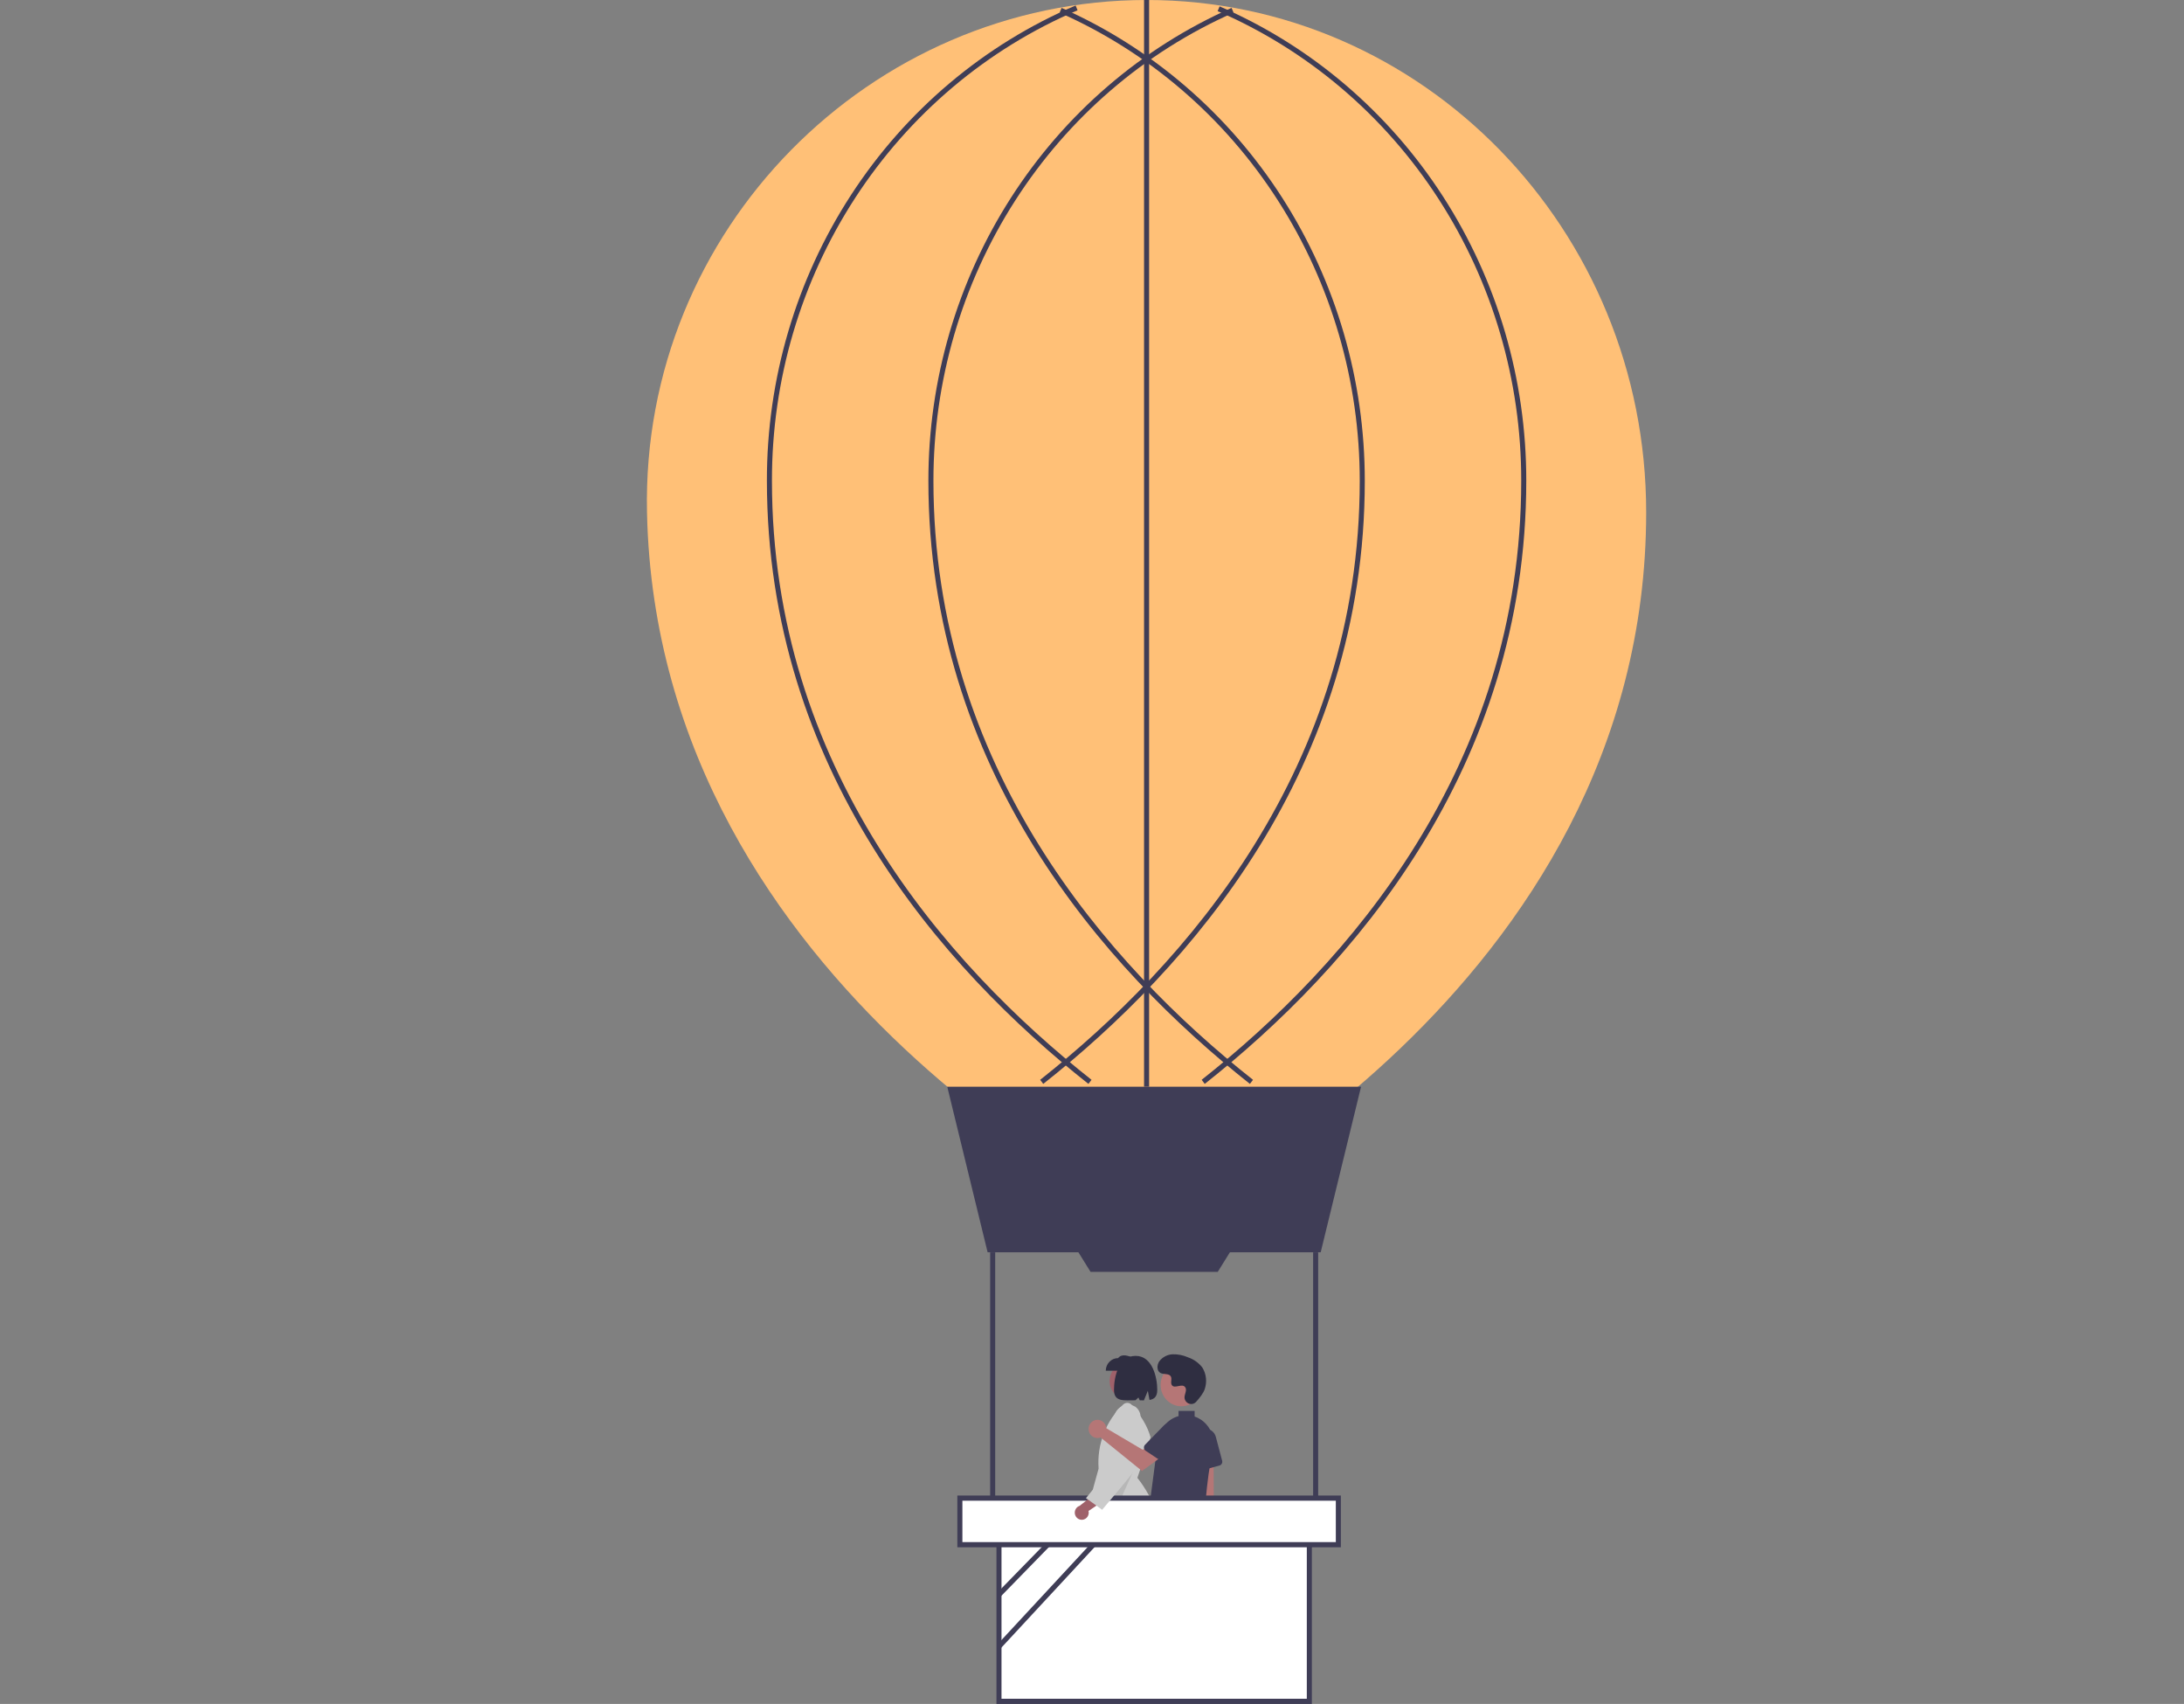 <svg width="709" height="553" viewBox="0 0 709 553" fill="none" xmlns="http://www.w3.org/2000/svg">
<rect x="0" y="0" width="709" height="553" fill="#808080" stroke="none"/>
<g clip-path="url(#clip0)">
<path d="M534.404 166.265C534.404 322.454 374.678 397.19 374.678 397.19C374.678 397.19 213.313 322.454 210.037 166.265C208.111 74.461 282.649 0 372.22 0C461.792 0 534.404 74.44 534.404 166.265Z" fill="#FFC077"/>
<path d="M391.099 351.774L390.098 350.444C437.425 313.029 493.841 248.931 493.841 156.045C493.879 123.513 484.546 91.693 467.013 64.577C449.481 37.46 424.529 16.255 395.286 3.619L395.925 2.072C425.464 14.836 450.669 36.257 468.379 63.649C486.09 91.04 495.517 123.182 495.479 156.045C495.479 249.613 438.717 314.129 391.099 351.774Z" fill="#3F3D56"/>
<path d="M338.675 351.774L337.675 350.444C385.002 313.029 441.418 248.932 441.418 156.045C441.431 123.731 432.21 92.122 414.895 65.121C397.579 38.119 372.928 16.909 343.986 4.111L344.635 2.569C373.871 15.498 398.773 36.923 416.264 64.198C433.755 91.473 443.069 123.403 443.056 156.045C443.056 249.614 386.293 314.13 338.675 351.774Z" fill="#3F3D56"/>
<path d="M405.765 351.774C358.147 314.129 301.385 249.614 301.385 156.045C301.372 123.403 310.686 91.473 328.178 64.197C345.669 36.922 370.571 15.497 399.807 2.568L400.457 4.11C371.514 16.909 346.862 38.119 329.547 65.12C312.231 92.121 303.01 123.731 303.023 156.045C303.023 248.931 359.439 313.029 406.765 350.444L405.765 351.774Z" fill="#3F3D56"/>
<path d="M353.342 351.774C305.724 314.129 248.962 249.614 248.962 156.045C248.908 123.053 258.402 90.786 276.242 63.327C294.081 35.868 319.465 14.451 349.181 1.786L349.813 3.336C320.395 15.874 295.266 37.075 277.606 64.259C259.945 91.442 250.547 123.384 250.6 156.045C250.6 248.932 307.016 313.03 354.343 350.444L353.342 351.774Z" fill="#3F3D56"/>
<path d="M373.04 0H371.401V352.684H373.04V0Z" fill="#3F3D56"/>
<path d="M358.215 543.947H355.468L354.162 533.09H358.215V543.947Z" fill="#9F616A"/>
<path d="M358.915 546.675H350.061V546.561C350.062 545.624 350.426 544.726 351.072 544.064C351.718 543.401 352.594 543.029 353.507 543.028H358.915V546.675Z" fill="#2F2E41"/>
<path d="M393.622 538.613L391.268 540.063L384.694 531.446L388.168 529.306L393.622 538.613Z" fill="#9F616A"/>
<path d="M388.004 545.257L387.946 545.158C387.477 544.355 387.337 543.393 387.558 542.484C387.779 541.576 388.343 540.794 389.126 540.31L393.761 537.456L395.593 540.582L388.004 545.257Z" fill="#2F2E41"/>
<path d="M358.928 541.706L358.881 541.706C357.545 541.702 356.211 541.623 354.883 541.47C354.377 541.419 353.828 541.363 353.167 541.308L353.144 541.303C352.693 541.166 352.681 536.828 352.872 521.981C352.97 514.376 353.081 505.756 352.949 500.267L352.948 500.213L352.987 500.178C355.376 498.031 358.225 496.495 361.304 495.694C364.382 494.893 367.601 494.849 370.699 495.568L370.747 495.578L370.773 495.622C373.471 500.303 377.546 507.045 381.486 513.566C390.531 528.534 393.118 532.937 392.835 533.269L392.801 533.296C392.183 533.612 391.719 533.856 391.325 534.064C389.764 534.892 388.161 535.633 386.522 536.284L386.45 536.315L386.397 536.255C377.219 525.945 369.581 514.428 364.857 503.782C364.305 507.416 363.635 512.163 362.927 517.177C360.891 531.598 359.515 541.093 358.961 541.672L358.928 541.706Z" fill="#2F2E41"/>
<path d="M361.401 501.376C366.874 501.351 372.31 502.285 377.477 504.136C377.657 495.244 374.749 486.576 369.274 479.678L369.233 479.629L369.254 479.567C370.696 475.297 372.186 470.883 373.517 466.49L373.497 466.417C372.563 463.013 370.559 459.574 367.369 455.902C367.023 455.534 366.554 455.316 366.056 455.29C365.559 455.264 365.07 455.433 364.69 455.763C361.895 458.382 359.719 461.619 358.325 465.229C356.931 468.838 356.357 472.726 356.645 476.596L356.647 476.618L356.641 476.64C354.144 485.314 353.237 489.769 352.437 493.7C351.854 496.567 351.348 499.05 350.334 502.598C353.97 501.787 357.68 501.377 361.401 501.376V501.376Z" fill="#CBCBCB"/>
<path opacity="0.1" d="M369.458 473.956L361.334 492.089L356.692 487.273L369.458 473.956Z" fill="black"/>
<path d="M365.985 454.137C369.177 454.137 371.765 451.484 371.765 448.211C371.765 444.938 369.177 442.285 365.985 442.285C362.792 442.285 360.204 444.938 360.204 448.211C360.204 451.484 362.792 454.137 365.985 454.137Z" fill="#9F616A"/>
<path d="M358.976 444.863H368.155V440.762C366.14 439.941 364.169 439.244 362.977 440.762C361.916 440.762 360.898 441.194 360.148 441.963C359.398 442.732 358.976 443.776 358.976 444.863V444.863Z" fill="#2F2E41"/>
<path d="M368.663 440.038C374.15 440.038 375.686 447.089 375.686 451.067C375.686 453.285 374.707 454.079 373.169 454.347L372.626 451.378L371.354 454.475C370.922 454.477 370.469 454.469 369.998 454.46L369.567 453.549L368.605 454.443C364.753 454.449 361.64 455.025 361.64 451.067C361.64 447.089 362.987 440.038 368.663 440.038Z" fill="#2F2E41"/>
<path d="M378.104 542.72H374.737L373.135 529.407H378.104V542.72Z" fill="#B57676"/>
<path d="M372.332 541.733H378.825V545.924H368.244C368.244 545.374 368.35 544.829 368.555 544.321C368.761 543.812 369.062 543.35 369.441 542.961C369.821 542.572 370.272 542.263 370.768 542.052C371.264 541.842 371.795 541.733 372.332 541.733Z" fill="#2F2E41"/>
<path d="M390.737 542.72H387.37L385.768 529.407H390.737L390.737 542.72Z" fill="#B57676"/>
<path d="M384.965 541.733H391.458V545.924H380.877C380.877 544.813 381.307 543.747 382.074 542.961C382.841 542.175 383.881 541.733 384.965 541.733Z" fill="#2F2E41"/>
<path d="M390.325 503.069C389.962 502.83 389.655 502.512 389.425 502.138C389.195 501.764 389.048 501.343 388.994 500.904C388.94 500.466 388.981 500.02 389.113 499.599C389.245 499.179 389.465 498.792 389.759 498.468L387.542 466.217L393.928 466.852L394.103 498.436C394.602 498.977 394.889 499.687 394.911 500.431C394.933 501.175 394.687 501.902 394.222 502.473C393.756 503.044 393.102 503.42 392.384 503.53C391.666 503.64 390.933 503.476 390.325 503.069Z" fill="#B57676"/>
<path d="M377.945 536.013L374.239 535.832C373.923 535.816 373.625 535.678 373.406 535.444C373.187 535.21 373.064 534.899 373.061 534.575L372.803 496.13C372.802 495.948 372.839 495.767 372.912 495.601C372.985 495.435 373.093 495.286 373.227 495.166C373.361 495.047 373.519 494.958 373.69 494.906C373.86 494.855 374.04 494.841 374.216 494.868L389.044 497.074C389.337 497.116 389.605 497.265 389.8 497.494C389.994 497.722 390.101 498.015 390.102 498.319L392.009 533.942C392.01 534.109 391.979 534.275 391.918 534.43C391.856 534.584 391.765 534.725 391.65 534.844C391.536 534.962 391.399 535.057 391.248 535.121C391.098 535.185 390.936 535.218 390.773 535.218H386.778C386.483 535.22 386.197 535.112 385.973 534.916C385.749 534.719 385.601 534.447 385.557 534.148C385.557 534.148 382.539 507.428 382.124 507.443C381.708 507.451 379.231 534.898 379.231 534.898C379.194 535.205 379.049 535.488 378.823 535.694C378.597 535.9 378.306 536.014 378.004 536.015C377.984 536.015 377.965 536.014 377.945 536.013Z" fill="#2F2E41"/>
<path d="M388.988 477.054C388.838 476.944 388.715 476.8 388.626 476.635C388.538 476.469 388.487 476.285 388.477 476.096L388.009 467.404C387.963 466.543 388.229 465.694 388.757 465.023C389.285 464.351 390.036 463.903 390.867 463.766C391.697 463.628 392.548 463.811 393.255 464.279C393.962 464.746 394.475 465.466 394.695 466.298L396.751 474.07C396.836 474.394 396.792 474.74 396.629 475.031C396.466 475.323 396.197 475.536 395.881 475.624L390.034 477.249C389.857 477.299 389.67 477.307 389.489 477.274C389.308 477.24 389.137 477.165 388.988 477.054V477.054Z" fill="#3F3D56"/>
<path d="M383.526 456.395C387.251 456.395 390.271 453.299 390.271 449.48C390.271 445.661 387.251 442.566 383.526 442.566C379.801 442.566 376.781 445.661 376.781 449.48C376.781 453.299 379.801 456.395 383.526 456.395Z" fill="#B57676"/>
<path d="M388.299 454.951C388.017 455.263 387.654 455.485 387.253 455.593C386.851 455.7 386.429 455.688 386.034 455.558C385.639 455.428 385.289 455.185 385.024 454.857C384.759 454.53 384.591 454.132 384.54 453.71C384.527 453.564 384.528 453.418 384.543 453.272C384.627 452.441 385.096 451.686 384.984 450.808C384.958 450.589 384.879 450.381 384.753 450.203C383.75 448.826 381.396 450.818 380.45 449.572C379.87 448.808 380.552 447.605 380.107 446.751C379.519 445.624 377.778 446.18 376.687 445.563C375.472 444.876 375.545 442.966 376.344 441.804C376.865 441.117 377.526 440.557 378.282 440.162C379.038 439.768 379.869 439.549 380.717 439.521C382.414 439.48 384.1 439.818 385.658 440.51C387.498 441.123 389.121 442.277 390.327 443.829C390.95 444.846 391.346 445.992 391.484 447.185C391.622 448.378 391.5 449.588 391.126 450.726C390.718 452.123 389.326 453.829 388.299 454.951Z" fill="#2F2E41"/>
<path d="M390.258 461.014C390.141 460.927 390.022 460.843 389.9 460.759C389.252 460.318 388.551 459.965 387.814 459.711V457.894H382.596V459.58C380.867 460.069 379.315 461.069 378.136 462.454C376.956 463.84 376.199 465.551 375.961 467.374L372.408 494.415C372.385 494.584 372.396 494.757 372.44 494.921C372.484 495.086 372.56 495.239 372.663 495.373C372.765 495.506 372.891 495.616 373.035 495.697C373.18 495.778 373.338 495.828 373.502 495.844C375.991 496.175 378.39 497.017 380.554 498.32C382.125 499.213 383.894 499.676 385.691 499.664C387.117 499.659 388.532 499.401 389.872 498.901C390.099 498.815 390.297 498.662 390.439 498.462C390.582 498.261 390.663 498.022 390.674 497.774C390.801 494.864 391.55 479.884 393.728 470.747C394.152 468.955 394.048 467.074 393.431 465.342C392.813 463.61 391.709 462.104 390.258 461.014Z" fill="#3F3D56"/>
<path d="M428.739 406.427H320.617L307.511 352.684H441.845L428.739 406.427Z" fill="#3F3D56"/>
<path d="M425.053 498.335H324.302V552.16H425.053V498.335Z" fill="white"/>
<path d="M425.872 553H323.483V497.495H425.872V553ZM325.122 551.321H424.234V499.175H325.122V551.321Z" fill="#3F3D56"/>
<path d="M395.33 412.764H354.026L349.285 405.128H400.07L395.33 412.764Z" fill="#3F3D56"/>
<path d="M323.074 406.427H321.436V488.72H323.074V406.427Z" fill="#3F3D56"/>
<path d="M427.92 406.427H426.282V488.72H427.92V406.427Z" fill="#3F3D56"/>
<path d="M353.763 486.132L323.723 516.928L324.882 518.115L354.922 487.319L353.763 486.132Z" fill="#3F3D56"/>
<path d="M368.367 485.619L323.712 533.767L324.899 534.924L369.554 486.776L368.367 485.619Z" fill="#3F3D56"/>
<path d="M434.473 486.2H311.606V501.316H434.473V486.2Z" fill="white"/>
<path d="M435.292 502.155H310.787V485.361H435.292V502.155ZM312.425 500.476H433.654V487.04H312.425V500.476Z" fill="#3F3D56"/>
<path d="M351.345 493.231C351.673 493.207 351.993 493.11 352.281 492.947C352.569 492.783 352.818 492.556 353.011 492.283C353.205 492.01 353.337 491.697 353.4 491.365C353.462 491.034 353.453 490.692 353.373 490.365L360.067 485.869L356.249 484.178L350.478 488.707C349.95 488.881 349.503 489.248 349.222 489.738C348.941 490.228 348.844 490.806 348.951 491.364C349.058 491.921 349.361 492.419 349.802 492.763C350.243 493.108 350.792 493.274 351.345 493.231H351.345Z" fill="#9F616A"/>
<path d="M357.786 489.991L357.702 489.93C356.109 488.728 354.34 487.485 352.629 486.283L352.527 486.21L352.608 486.113C356.258 481.734 359.913 477.16 363.449 472.735L363.442 472.719L363.475 472.702L363.489 472.684L363.497 472.691L363.518 472.68L363.422 472.687L362.332 463.928C361.793 463.017 361.517 461.967 361.538 460.902C361.559 459.836 361.875 458.799 362.449 457.911C363.11 456.953 364.093 456.278 365.209 456.017C366.326 455.756 367.497 455.926 368.498 456.495C368.992 456.835 369.405 457.285 369.707 457.811C370.009 458.337 370.191 458.926 370.241 459.534C370.311 460.075 370.262 460.626 370.098 461.146C369.934 461.666 369.658 462.142 369.292 462.538C369.668 466.79 369.835 471.058 369.79 475.326L369.79 475.366L369.766 475.399C365.997 480.308 361.857 485.19 357.854 489.911L357.786 489.991Z" fill="#CBCBCB"/>
<path d="M359.084 463.065C359.117 463.217 359.139 463.372 359.149 463.527L370.946 470.504L373.814 468.812L376.871 472.914L370.736 477.396L357.278 466.512C356.729 466.72 356.131 466.752 355.564 466.603C354.997 466.455 354.488 466.133 354.103 465.68C353.719 465.228 353.478 464.666 353.413 464.07C353.348 463.473 353.461 462.871 353.738 462.342C354.015 461.814 354.443 461.384 354.964 461.11C355.485 460.837 356.074 460.732 356.655 460.811C357.235 460.889 357.778 461.147 358.212 461.55C358.646 461.953 358.95 462.481 359.084 463.065H359.084Z" fill="#B57676"/>
<path d="M371.368 469.911C371.348 469.723 371.37 469.533 371.431 469.355C371.493 469.177 371.592 469.015 371.723 468.882L377.727 462.726C378.322 462.116 379.116 461.753 379.956 461.708C380.796 461.663 381.623 461.938 382.277 462.481C382.931 463.023 383.366 463.795 383.497 464.647C383.629 465.499 383.449 466.37 382.991 467.094L378.715 473.848C378.536 474.13 378.256 474.327 377.936 474.397C377.615 474.467 377.281 474.404 377.006 474.221L371.924 470.841C371.769 470.738 371.639 470.601 371.543 470.44C371.447 470.28 371.387 470.099 371.368 469.911V469.911Z" fill="#3F3D56"/>
</g>
<defs>
<clipPath id="clip0">
<rect width="709" height="553" fill="white"/>
</clipPath>
</defs>
</svg>
